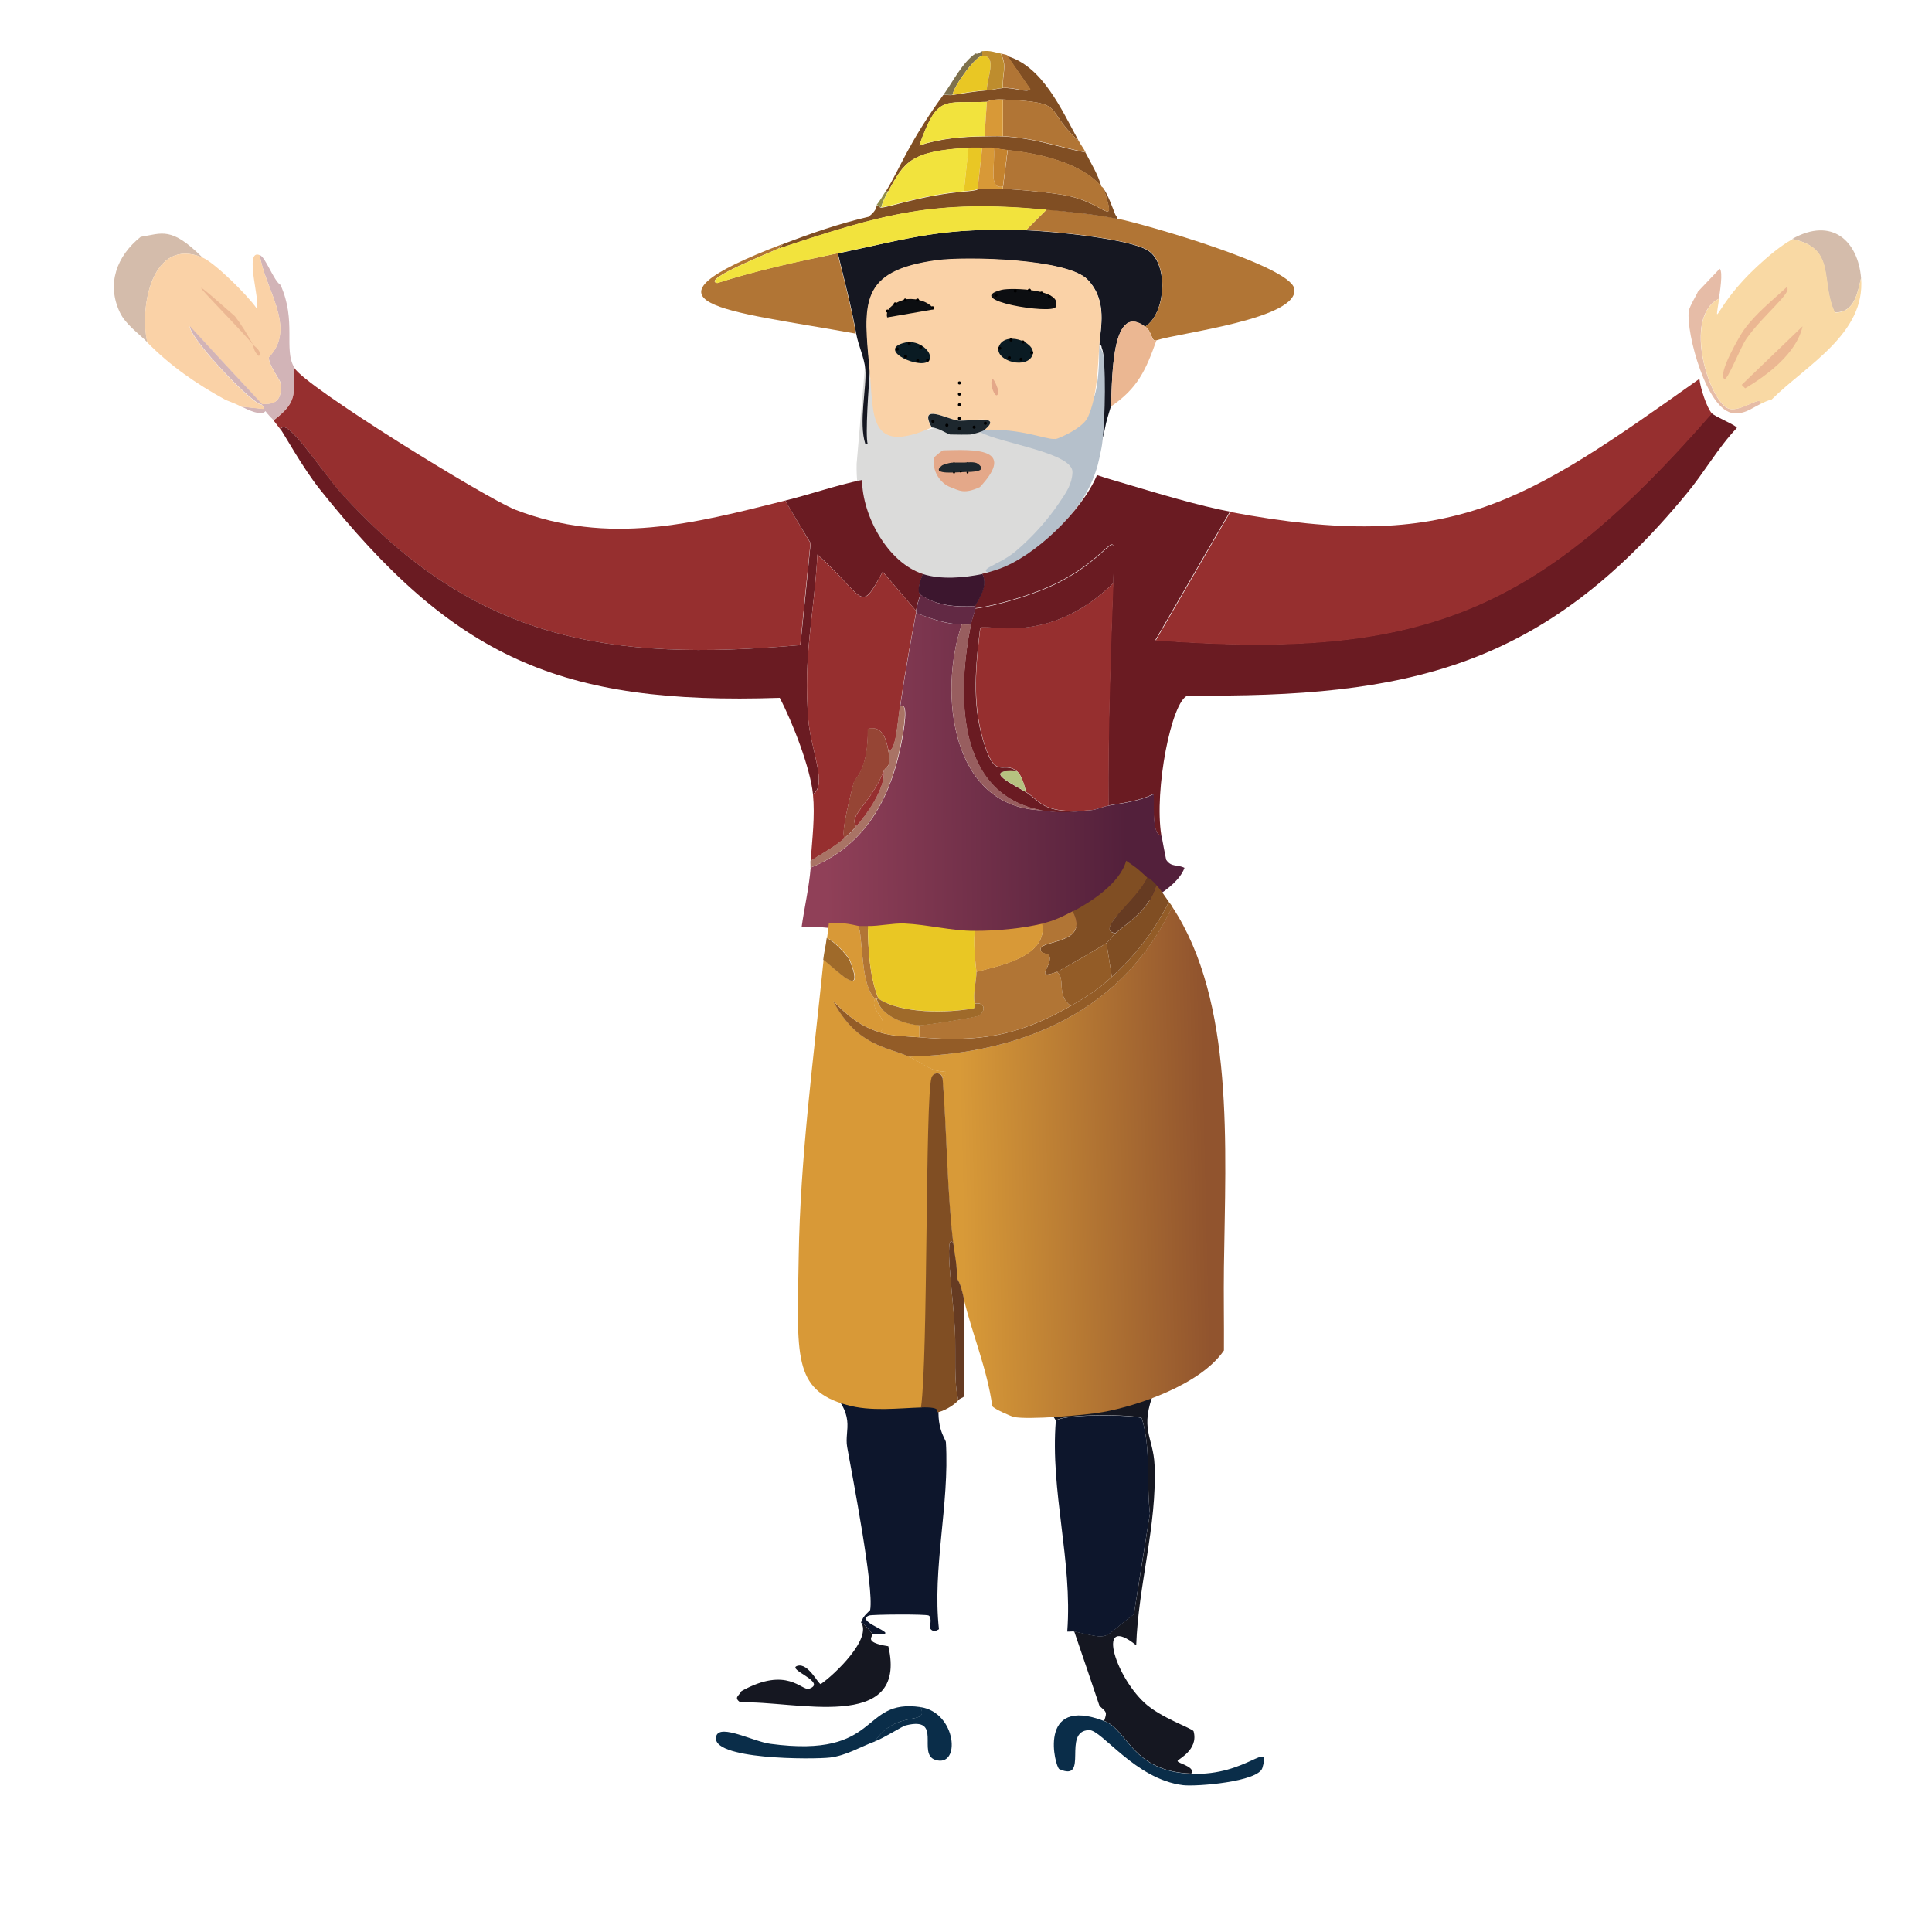 <?xml version="1.0" encoding="utf-8"?>
<!-- Generator: Adobe Illustrator 28.0.0, SVG Export Plug-In . SVG Version: 6.00 Build 0)  -->
<svg version="1.1" id="Layer_1" xmlns="http://www.w3.org/2000/svg" xmlns:xlink="http://www.w3.org/1999/xlink" x="0px" y="0px"
	 viewBox="0 0 1000 1000" style="enable-background:new 0 0 1000 1000;" xml:space="preserve">
<style type="text/css">
	.st0{fill:#DBDBDA;}
	.st1{fill:#151721;}
	.st2{fill:#B17535;}
	.st3{fill:#804E23;}
	.st4{fill:#7E714D;}
	.st5{fill:#908D4B;}
	.st6{fill:#F2E33D;}
	.st7{fill:#E9C724;}
	.st8{fill:#D89937;}
	.st9{fill:#BE8D2E;}
	.st10{fill:#C5832E;}
	.st11{fill:#B5C0CB;}
	.st12{fill:#E4A889;}
	.st13{fill:#EBB792;}
	.st14{fill:#FAD2A7;}
	.st15{fill:#0A2D49;}
	.st16{fill:#0D162C;}
	.st17{fill:#D4BCAB;}
	.st18{fill:#E6BCA7;}
	.st19{fill:#F9D9A4;}
	.st20{fill:#D2B4B7;}
	.st21{fill:#962F2F;}
	.st22{fill:#6A1B22;}
	.st23{fill:#964535;}
	.st24{fill:#3C162E;}
	.st25{fill:url(#SVGID_1_);}
	.st26{fill:#A97365;}
	.st27{fill:#622944;}
	.st28{fill:#985E5F;}
	.st29{fill:#B6C280;}
	.st30{fill:#9F6A2A;}
	.st31{fill:url(#SVGID_00000096042343812808206340000011196686240019820946_);}
	.st32{fill:#935C27;}
	.st33{fill:#663B22;}
	.st34{fill:#1D272E;}
	.st35{fill:#0A1B23;}
	.st36{fill:#0C0E11;}
	.st37{display:none;}
	.st38{display:inline;}
	.st39{display:inline;fill:none;stroke:#000000;stroke-miterlimit:10;}
</style>
<g id="illustration">
	<path class="st0" d="M443.4,240c0,0-2.8,59.5,43.6,64.3s72.5-41.6,78.4-55.8c6-14.2-19-13.1-19-13.1l-44.6-19c0,0-44,15.3-45.6,3
		c-1.6-12.2-8.3-31.8-8.3-31.8L443.4,240z"/>
	<path class="st1" d="M531,119.2c13.1,0.5,54.1,4.3,63.5,10.7c10.2,6.9,9.1,32.2-1.8,39.2c-18.9-14.2-16.7,34-17.8,41.6
		c-0.1,0.4-1.7,5.4-2.4,8.3c-1,4.4-1.5,9.5-4.7,13.1c1.6-10.2,5.8-44.4,2.4-52.2c-0.1-0.3,0.2-1.3-1.2-1.2c0.6-9,4.4-22.9-5.9-33.8
		c-10.3-10.9-62.5-12.1-77.8-10.1c-40.8,5.4-38.2,22.3-35,57c-0.7,7.9-2.5,33.5-1.2,38c-0.6,0-0.6,0-1.2,0
		c-3.6-11.1,0.8-29.5,0-38.6c-0.5-6.1-3.7-12.5-4.7-18.4c-2.5-14-6.1-27.7-9.5-41.6C472.7,122.9,487.7,117.7,531,119.2z"/>
	<path class="st2" d="M578.5,113.2c13.4,2.7,89.2,24.3,91.4,36.2c2.9,15.6-59.7,22.9-71.2,26.7c-2.9,1.1-2.1-4.2-5.9-7.1
		c10.9-7,12-32.3,1.8-39.2c-9.4-6.4-50.4-10.2-63.5-10.7c5.3-5.3,5.3-5.3,10.7-10.7C553.4,109.6,567,110.9,578.5,113.2z"/>
	<path class="st2" d="M405.1,126.3c-0.1,0.6-2,2.1-2.4,2.4c-1.7,1.1-40.3,16.1-31.5,17.8c20.5-6.6,41.3-11.1,62.3-15.4
		c3.4,13.8,7,27.5,9.5,41.6C374.7,160.3,322.9,157.7,405.1,126.3z"/>
	<path class="st3" d="M558.3,72.9c-18.9-17-4.8-19.8-39.2-21.4c-6.7-0.3-7.9,1.2-8.3,1.2c-22.8,0.9-25.4-3.9-35,22.6
		c11-3.6,22.3-4.6,33.8-4.7c3.1,0,6.4-0.2,9.5,0c16.1,0.8,28.6,5.6,42.7,8.3c3,5.8,6.6,11.5,8.3,17.8c-10.4-12.6-32.8-17.3-48.7-19
		c-5-0.5-6.8-1.2-7.1-1.2c-2-0.1-4,0-5.9,0c-2.4,0-4.8-0.1-7.1,0c-29.9,1.8-33.1,7-41.6,22.6c-0.6,0-0.6,0-1.2,0
		c7.7-12.5,11.4-24.6,29.7-49.9c1.5-0.2,3.3,0.2,4.7,0c6.2-1,11.5-1.9,17.8-2.4c3.3-0.2,5.5-1,8.3-1.2c6.3-0.4,12.5,2.7,14.2,0.6
		c-5.9-8.6-5.9-8.6-11.9-17.2C539.6,34.4,549.3,56.4,558.3,72.9z"/>
	<path class="st3" d="M519.1,97.8c7.7,0.2,26.4,2,33.8,3.6c19.6,4.1,25,17.7,18.4-3.6c2.1,2.9,4.4,9.3,5.9,13.1
		c0.4,0.9,1.1,1.4,1.2,2.4c-11.5-2.3-25-3.7-36.8-4.7c-58.2-5.4-84.1,2-138.9,20.2c0.4-0.2,2.3-1.8,2.4-2.4
		c14.6-5.6,29.3-10.7,44.5-14.2c4.8-3.8,3.9-5.7,4.2-5.9c1.1-0.1,1.3,1.3,2.4,1.2c4.9-0.4,21.6-6.5,42.7-8.3
		c8.4-0.7,6.8-1.2,7.1-1.2C510.4,97.6,514.8,97.7,519.1,97.8z"/>
	<path class="st4" d="M508.4,28.9c-3.5,0.1-14.7,15.5-15.4,20.2c-1.5,0.2-3.2-0.2-4.7,0c4.7-6.5,9.9-16.9,16.6-21.4
		c1.8,0.6,2.3-1,3.6-1.2C508.4,27.7,508.4,27.7,508.4,28.9z"/>
	<path class="st5" d="M459.7,99c-1.4,2.5-2.9,5.5-3.6,8.3c-1.1,0.1-1.3-1.3-2.4-1.2c1.7-2.1,3.3-4.8,4.7-7.1
		C459.2,99,459.2,99,459.7,99z"/>
	<path class="st6" d="M541.7,108.5c-5.3,5.3-5.3,5.3-10.7,10.7c-43.3-1.5-58.3,3.7-97.4,11.9c-21,4.4-41.9,8.9-62.3,15.4
		c-8.8-1.7,29.8-16.7,31.5-17.8C457.5,110.5,483.5,103.1,541.7,108.5z"/>
	<path class="st2" d="M570.2,96.6c0.1,0.1,0.3,0,1.2,1.2c6.6,21.3,1.2,7.7-18.4,3.6c-7.4-1.6-26.2-3.4-33.8-3.6c0-0.6,0-0.6,0-1.2
		c1.2-9.5,1.2-9.5,2.4-19C537.3,79.3,559.7,84,570.2,96.6z"/>
	<path class="st6" d="M498.9,99c-21.2,1.8-37.8,7.9-42.7,8.3c0.6-2.8,2.2-5.8,3.6-8.3c8.5-15.6,11.7-20.8,41.6-22.6
		C500.1,87.7,500.1,87.7,498.9,99z"/>
	<path class="st2" d="M558.3,72.9c1.1,2,2.5,3.8,3.6,5.9c-14.1-2.8-26.7-7.5-42.7-8.3c0-9.5,0-9.5,0-19
		C553.5,53.1,539.3,55.8,558.3,72.9z"/>
	<path class="st6" d="M510.8,52.7c-0.6,8.9-0.6,8.9-1.2,17.8c-11.5,0.1-22.8,1.1-33.8,4.7C485.4,48.7,488,53.6,510.8,52.7z"/>
	<path class="st7" d="M508.4,28.9c8.2-0.3,2.1,12.4,2.4,17.8c-6.3,0.4-11.6,1.3-17.8,2.4C493.7,44.5,504.9,29.1,508.4,28.9z"/>
	<path class="st8" d="M519.1,51.5c0,9.5,0,9.5,0,19c-3.1-0.2-6.4,0-9.5,0c0.6-8.9,0.6-8.9,1.2-17.8
		C511.2,52.7,512.4,51.2,519.1,51.5z"/>
	<path class="st7" d="M508.4,76.4c-1.2,10.7-1.2,10.7-2.4,21.4c-0.4,0,1.2,0.5-7.1,1.2c1.2-11.3,1.2-11.3,2.4-22.6
		C503.7,76.3,506.1,76.4,508.4,76.4z"/>
	<path class="st2" d="M521.5,28.9c5.9,8.6,5.9,8.6,11.9,17.2c-1.7,2.1-7.9-1-14.2-0.6c-0.6-7.2,2.4-11.2-1.2-17.8
		C522.6,28.6,521.3,28.9,521.5,28.9z"/>
	<path class="st8" d="M514.4,76.4c0.8,10.2-2.9,21.6,4.7,20.2c0,0.6,0,0.6,0,1.2c-4.3-0.1-8.8-0.2-13.1,0
		c1.2-10.7,1.2-10.7,2.4-21.4C510.4,76.4,512.4,76.3,514.4,76.4z"/>
	<path class="st9" d="M517.9,27.7c3.6,6.7,0.6,10.6,1.2,17.8c-2.8,0.2-5,1-8.3,1.2c-0.3-5.4,5.8-18.1-2.4-17.8c0-1.2,0-1.2,0-2.4
		C512.8,26,514.9,27.2,517.9,27.7z"/>
	<path class="st10" d="M521.5,77.6c-1.2,9.5-1.2,9.5-2.4,19c-7.6,1.4-3.9-10-4.7-20.2C514.7,76.4,516.5,77.1,521.5,77.6z"/>
	<path class="st11" d="M570.1,232c-1.5,7.3-2,10.1-4.7,16.6c-7.6,18.4-32.1,42.1-51.1,48.7c-10.6-2.5,2-4.1,11.3-11.9
		c8.4-7.1,16.5-16,22.6-25.1c3.8-5.6,6.6-9.6,6.9-15.7c0.7-10.3-37.1-15-47.9-21c2.1-2.1,1.9-4.6,2.1-5.6
		c52.7,17.9,57.5-12.3,58.5-18.9c1.4-8.8,1-17.1,1.1-20.5c0.5,1.1,1.9,3.5,2.2,5.5C572.7,196.5,571.6,224.6,570.1,232z"/>
	<path class="st12" d="M507.2,252.1c-8.3,3.8-10.6,1.8-15.4,0c-4.8-1.8-9.7-8.2-8.3-15.4c0.3-0.1,3-2.9,4.7-3.6
		C504,232.7,526.4,231.5,507.2,252.1z"/>
	<path class="st13" d="M592.7,169c3.9,2.9,3,8.2,5.9,7.1c-5.5,15.4-9.6,24.8-23.7,34.4C576,203,573.8,154.9,592.7,169z"/>
	<path class="st14" d="M569,178.5c-0.7,11.3-1.1,26.9-5.9,37.4c-2.7,5.9-15.3,11.1-16.5,11.3c-0.4,0.1-0.8-0.1-1.2,0
		c-4.6,0.1-16.6-5.3-35.8-4.8c9.8-8.3-7.8-4.2-13.7-4.7c-5.3-0.5-20.9-9.6-13.7,3.6c-32.9,14.6-29.9-6.6-32.1-29.7
		c-3.2-34.7-5.8-51.5,35-57c15.3-2,67.5-0.8,77.8,10.1C573.3,155.6,569.5,169.6,569,178.5z"/>
	<path class="st12" d="M513.8,196.3c0.7-0.4,3.1,5.6,3,6.5C515.8,208.9,511.5,197.7,513.8,196.3z"/>
	<path class="st1" d="M451.5,845.6c0.8,1.3-5.3,4.4,8.3,6.5c10.5,45.4-49.4,27.8-76.6,29.1c-3.5-2.6-0.9-3.2,0.6-5.9
		c23.7-13.2,31.2,0.1,35-1.2c9.7-3.4-12.4-10.2-5.9-11.9c5.5-1.4,10.5,9.3,11.9,9.5c7.2-4.9,26.8-23.7,20.8-32.1
		C446.7,839.7,451.2,845.2,451.5,845.6z"/>
	<path class="st1" d="M597.6,719.8c-8.1,20.1-0.6,23.9,0,38.6c1.3,31.3-8.4,61.9-9.5,93.2c-20.6-16.7-11.6,14.9,4.2,29.7
		c8.3,7.8,25.1,13.4,25.5,14.8c2.7,9.8-8.3,14.5-8.3,15.4c0,1.2,9.5,3,7.1,6.5c-30.9-1.2-32.6-22.5-45.1-27.3
		c1.6-4.6,1.3-4.4-2.4-7.7c-6.5-19.3-6.5-19.3-13.1-38.6c20.1,4.5,13.4,4,30.9-8.9c4.2-26.1,4.2-26.1,8.3-52.2
		c-2-16.7,0.7-33-4.2-49.3c-2.9-1.8-38.8-2.5-44.5,1.2c-4.2-6.5-4.2-6.5-8.3-13.1C547.3,723.6,585.6,721.4,597.6,719.8z"/>
	<path class="st15" d="M571.5,890.8c12.5,4.8,14.2,26.1,45.1,27.3c29,1.2,41.4-18.3,36.8-3c-2.2,7.2-34.2,9.7-41,8.9
		c-24.8-3-42.1-28.7-48.7-28.5c-14.3,0.4,0.3,27.2-15.4,20.2C546.1,914.7,536.6,877.4,571.5,890.8z"/>
	<path class="st15" d="M476.5,883.6c4.5,10.2-12.1,0.6-23.7,17.8c-7.6,2.8-14.8,7.3-23.2,8.3c-8.1,1-63.2,1.3-58.8-11.3
		c2.2-6.1,19.1,3,27.9,4.2C456.6,910.4,444.8,879,476.5,883.6z"/>
	<path class="st15" d="M452.7,901.4c11.6-17.2,28.2-7.6,23.7-17.8c18.8,2.7,21.1,31.6,7.7,27.3c-9.6-3.1,4.2-22.8-15.4-17.8
		C466.8,893.6,457.6,899.6,452.7,901.4z"/>
	<path class="st16" d="M476.5,717.4c14.7-0.3,10.1,2.4,10.7,2.4c-4.3,18,2.3,24.9,2.4,26.7c1.9,32.3-7.1,65.1-3.6,96.8
		c-0.2-0.1-2.7,2.4-4.7-0.6c-0.2-0.3,1.3-5.4-0.6-6.5c-1.3-0.8-29.4-0.6-30.9,0c-8.7,3.4,21.2,10.9,1.8,9.5
		c-0.3-0.5-4.8-5.9-5.9-5.9c0.9-3.6,4.7-6.1,4.7-6.5c2-11.5-9-68.1-11.9-84.3c-1.7-9.4,5.7-16.3-11.9-32.7
		C442.5,719.5,460.5,717.8,476.5,717.4z"/>
	<path class="st16" d="M556,844.5c-1.1-0.2-2.4,0.1-3.6,0c2.8-36.7-8.9-72.7-5.9-109.2c5.7-3.7,41.6-3,44.5-1.2
		c4.9,16.2,2.2,32.6,4.2,49.3c-4.2,26.1-4.2,26.1-8.3,52.2C569.4,848.5,576.1,848.9,556,844.5z"/>
	<path class="st17" d="M963.3,143.9c-1.9,7.5-3.2,18-13.7,17.8c-7.7-16.5,1-33.3-22-38C948.4,112,961.7,124.9,963.3,143.9z"/>
	<path class="st18" d="M889.7,154.6c-19.2,9.5-4.7,54.2,5.3,57c6.2,1.7,17.4-7.7,16-2.4c-4.4,2.2-8.3,5.3-13.7,4.7
		c-14-1.4-24.6-41.6-23.2-52.8c0.3-2.5,4.4-9,4.7-10.1c5.6-5.9,5.6-5.9,11.3-11.9C892,140.6,890.1,151.8,889.7,154.6z"/>
	<path class="st19" d="M963.3,143.9c2.4,28.9-28.4,45.1-46.3,62.9c-1.9,0.4-4.2,1.5-5.9,2.4c1.4-5.3-9.8,4.1-16,2.4
		c-10.1-2.8-24.5-47.5-5.3-57c-2.5,17.5-2.4,3.8,19.6-16.6c5.3-4.9,12-10.7,18.4-14.2c23,4.6,14.3,21.5,22,38
		C960,161.9,961.4,151.5,963.3,143.9z"/>
	<path class="st13" d="M924.7,148.7c3.8,2.1-12.5,14.7-20.8,26.7c-3.2,4.7-9.5,21.1-11.3,20.8c-3.9-2.2,8-22.7,10.1-25.5
		C908.8,162.2,917.2,155.7,924.7,148.7z"/>
	<path class="st13" d="M933,168.9c-3,13.8-18,25.2-29.7,32.1c-0.9-0.9-0.9-0.9-1.8-1.8C917.3,184,917.3,184,933,168.9z"/>
	<path class="st17" d="M104.8,133.3C78.8,122.4,72,159,76.3,177.2c-4.6-4.7-11.3-9.3-14.2-15.4c-7.1-14.8-1.7-29.3,10.7-39.2
		C83.9,120.8,88.6,117.1,104.8,133.3z"/>
	<path class="st20" d="M145.2,147.5c8.4,18.6,1.5,33.4,7.1,42.7c-0.1,14.1,1.6,17.9-10.7,27.3c-1.5-1.6-2.9-2.9-4.2-4.7
		c-2.2,2.8-9.3-0.8-12.5-2.4c5.6,0.6,5.6,0.6,11.3,1.2c1.3-0.7-1.3-2.1-0.6-2.4c1.7-0.6,11.4,1.9,9.5-11.3
		c-0.2-1.4-6.5-9.6-5.9-13.1c14.7-15.1-2.5-35.9-4.7-52.8C137.6,133.4,141.6,145.2,145.2,147.5z"/>
	<path class="st14" d="M104.8,133.3c6.4,2.7,23.1,19.3,27.9,26.1c2.7-1.4-6.9-31.2,1.8-27.3c2.3,16.9,19.5,37.8,4.7,52.8
		c-0.6,3.4,5.7,11.7,5.9,13.1c1.9,13.2-7.8,10.7-9.5,11.3c-18.7-20.2-18.7-20.2-37.4-40.4c-0.3,6.3,34.7,43,37.4,40.4
		c-0.7,0.2,1.9,1.7,0.6,2.4c-5.6-0.6-5.6-0.6-11.3-1.2c-4-2.1-7.9-3.3-8.3-3.6c-15.1-8.3-28.3-17.4-40.4-29.7
		C72,159,78.8,122.4,104.8,133.3z"/>
	<path class="st20" d="M135.7,209.2c-2.7,2.6-37.7-34-37.4-40.4C117,189.1,117,189.1,135.7,209.2z"/>
	<path class="st13" d="M131,178.4c-13.8-16.1-47.2-48.1-9.5-14.8C125.2,168.3,128,173.1,131,178.4z"/>
	<path class="st13" d="M131,178.4c1,1.2,4.7,3.3,3,5.9C131.2,182.1,131.1,178.7,131,178.4z"/>
	<path class="st21" d="M406.4,259.1c6.5,11,6.5,11,13.1,22c-2.7,26.4-2.7,26.4-5.3,52.8c-99.6,8.7-167.8-2.3-236.9-77.8
		c-11-12-29.2-41.4-32.1-33.8c-1.1-1.4-3.4-4.5-3.6-4.7c12.3-9.4,10.6-13.2,10.7-27.3c4.9,9.4,99.9,68,114.6,73.6
		C315.3,282.4,358.6,271.1,406.4,259.1z"/>
	<path class="st22" d="M873,255.5C798.9,345.5,729,361.2,614.8,360c-8.4,2.6-17.5,49-13.7,72.4c-5.8-0.1-3.2-20.8-4.2-21.4
		c-7.8,3.8-15.9,4.6-23.2,5.9c-0.3-38.4,1-76.8,2.4-115.2c1.3-36.2,3.3-15.1-31.5,1.2c-9.8,4.6-29.3,10.7-39.8,11.9
		c0.1-0.4-0.1-0.8,0-1.2c0.7-2.6,7-10,3.6-16.6c2.7-0.6,5.7-1.5,8.3-2.4c19-6.5,43.4-30.3,51.1-48.7c5.1,1.7,10.3,3.2,15.4,4.7
		c15.8,4.7,37.7,11.3,53.4,14.2c-19.3,33.2-19.3,33.2-38.6,66.5c139,10.4,198.2-14.7,287.9-117.5c1.7,1.9,12.9,6.3,13.1,7.7
		C889.1,231.9,882.1,244.6,873,255.5z"/>
	<path class="st21" d="M886.1,214c-89.7,102.8-149,128-287.9,117.5c19.3-33.2,19.3-33.2,38.6-66.5c114.7,21.6,152-4.5,242.8-68.9
		C880.1,200.8,883.4,211.1,886.1,214z"/>
	<path class="st22" d="M406.4,259.1c13.3-3.3,26.3-7.9,39.8-10.7c0.1,18.4,13.2,42.8,31.5,48.7c-4,10.4-1.1,10.2-1.2,10.7
		c-0.1,0.5-1,1.2-2.4,8.3c-8.6-10.1-8.6-10.1-17.2-20.2c-12.2,22.4-8.7,13.6-33.8-8.9c-1.8,32.5-7.4,51.5-4.7,85.5
		c1.2,15.1,9.9,33.7,2.4,38.6c-1.4-13.7-10.5-37.1-17.2-49.9c-114,3.8-168.7-20.9-238.1-108c-8.7-10.9-18.8-29.1-20.2-30.9
		c2.8-7.5,21.1,21.8,32.1,33.8c69,75.5,137.3,86.5,236.9,77.8c2.7-26.4,2.7-26.4,5.3-52.8C412.9,270.1,412.9,270.1,406.4,259.1z"/>
	<path class="st21" d="M474.1,316.1c-0.1,0.4,0.1,0.8,0,1.2c-3.1,16.2-5.9,32.1-8.3,48.7c-1.3,9.1-2.1,23-5.9,22.6
		c-1.2-6-3.1-13.3-10.7-11.3c0.4,20.9-6.7,25.9-7.1,27.3c-1.8,6.3-7.4,28.5-4.7,29.1c-5.5,4.8-11.7,8-17.8,11.9
		c0.8-11.3,2.3-23.1,1.2-34.4c7.6-4.8-1.2-23.5-2.4-38.6c-2.7-34,2.9-53,4.7-85.5c25.2,22.5,21.6,31.3,33.8,8.9
		C465.5,306,465.5,306,474.1,316.1z"/>
	<path class="st21" d="M573.8,417c-3.3,0.6-5.7,2-9.5,2.4c-25,1.9-25.1-4.3-33.2-9.5c-0.8-3.2-2.2-8.6-4.7-10.7
		c-7.5-6.2-11.1,6.2-17.8-17.2c-5.3-18.6-3.5-38.1-1.2-57c2.2-3.1,34.5,10.4,68.9-23.2C574.9,340.2,573.6,378.6,573.8,417z"/>
	<path class="st22" d="M576.2,301.9c-34.3,33.5-66.7,20.1-68.9,23.2c-2.3,18.9-4.2,38.4,1.2,57c6.7,23.4,10.3,11,17.8,17.2
		c-19.6-1.3,0,7.7,4.7,10.7c8.2,5.2,8.2,11.4,33.2,9.5c-9.2,0.9-15.7,1.7-24.9,0c-45.1-8.3-43.8-61.4-36.8-96.2
		c0.5-2.5,1.7-5.7,2.4-8.3c10.5-1.2,30-7.3,39.8-11.9C579.5,286.8,577.5,265.7,576.2,301.9z"/>
	<path class="st23" d="M459.8,388.5c1.8,9.4-1.1,7.5-2.4,10.7c-6.9,17.1-18.5,22.8-14.2,28.5c-2.1,2.3-3.6,3.9-5.9,5.9
		c-2.6-0.5,3-22.8,4.7-29.1c0.4-1.4,7.5-6.4,7.1-27.3C456.7,375.3,458.7,382.5,459.8,388.5z"/>
	<path class="st24" d="M508.5,297.1c3.5,6.7-2.8,14-3.6,16.6c-10,0.5-19.9,0-28.5-5.9c0.1-0.5-2.9-0.3,1.2-10.7
		C487,300.1,499,299.1,508.5,297.1z"/>
	<linearGradient id="SVGID_1_" gradientUnits="userSpaceOnUse" x1="582.603" y1="399.365" x2="427.076" y2="401.175">
		<stop  offset="0" style="stop-color:#53203B"/>
		<stop  offset="1" style="stop-color:#904058"/>
	</linearGradient>
	<path class="st25" d="M497.8,323.2c-12.1,35.4-5.7,94.9,41.6,96.2c9.3,1.7,15.7,0.9,24.9,0c3.8-0.4,6.2-1.8,9.5-2.4
		c7.2-1.3,15.4-2.1,23.2-5.9c1,0.6-1.6,21.3,4.2,21.4c0.7,4.2,1.6,8.3,2.4,12.5c2.8,4.1,5.5,2.2,9.5,4.2
		c-4.1,11.2-23.9,20.5-35.6,24.9c-7.5,2.9-12.1,4.5-20.2,5.9c-14.6,2.5-30.4,3.5-45.1,3.6c-15.1,0.1-31.6-3.1-46.9-3.6
		c-8.1-0.2-16.6,1.3-24.3,1.2c-2,0-4,0-5.9,0c-1,0-10.7-2.2-20.2-1.2c1.4-10.1,3.9-20.7,4.7-30.9c27-11,40.2-33.5,46.3-61.1
		c2.1-9.8,4.8-25.8,0-22c2.4-16.6,5.2-32.5,8.3-48.7C481.9,320.2,489.4,323.1,497.8,323.2z"/>
	<path class="st26" d="M419.5,449.1c0.1-1.2-0.1-2.4,0-3.6c6.1-3.8,12.3-7.1,17.8-11.9c2.4-2,3.9-3.6,5.9-5.9
		c5.5-6.2,15.2-20,14.2-28.5c1.3-3.2,4.2-1.3,2.4-10.7c3.8,0.5,4.6-13.5,5.9-22.6c4.8-3.8,2.1,12.2,0,22
		C459.7,415.6,446.5,438.1,419.5,449.1z"/>
	<path class="st27" d="M505,313.7c-0.1,0.4,0.1,0.8,0,1.2c-0.7,2.6-1.9,5.8-2.4,8.3c-1.6,0-3.2,0-4.7,0c-8.5-0.2-16-3.1-23.7-5.9
		c0.1-0.4-0.1-0.8,0-1.2c1.4-7.1,2.3-7.8,2.4-8.3C485,313.8,495,314.3,505,313.7z"/>
	<path class="st28" d="M502.6,323.2c-7,34.8-8.3,87.9,36.8,96.2c-47.2-1.3-53.7-60.8-41.6-96.2C499.4,323.3,501,323.2,502.6,323.2z"
		/>
	<path class="st21" d="M443.2,427.7c-4.2-5.7,7.3-11.4,14.2-28.5C458.4,407.7,448.8,421.5,443.2,427.7z"/>
	<path class="st29" d="M526.3,399.2c2.6,2.1,4,7.5,4.7,10.7C526.3,406.9,506.8,398,526.3,399.2z"/>
	<path class="st8" d="M444.6,479.3c2.1,10.7,1.3,31,8.3,37.6c-2.6,7.2,8,9.8,2.8,17.5c-10-3.1-16.4-8-24.4-16.3
		c12.3,23.3,27.8,23.7,39.2,28.8c6.2,2.7,12.2,8.5,18.9,7.5c0.9,1.4-1.4,3.5-1.4,3.8c-0.4-3.2-4.5-3.6-5.5-0.6
		c-3.4,9.6-1.8,145.5-5.5,170.9c-12.4,0.4-26.4,2.2-38.7-1.3c-28-7.7-25.7-25.6-24.9-76.4c0.8-51.9,7.7-102.8,12.9-154
		c6.2,4.4,22.1,21.7,13.8,0.6c-1.3-3.2-8.8-10.7-12-11.9c0.3-2.6,0.7-5,0.9-7.5C436.3,476.9,443.8,479.3,444.6,479.3z"/>
	<path class="st30" d="M426.1,496.8c0.4-3.9,1.4-7.5,1.8-11.3c3.2,1.2,10.7,8.7,12,11.9C448.2,518.5,432.3,501.2,426.1,496.8z"/>
	
		<linearGradient id="SVGID_00000008132112521603164880000002433107188679273361_" gradientUnits="userSpaceOnUse" x1="624.478" y1="600.328" x2="497.49" y2="603.349">
		<stop  offset="0" style="stop-color:#91542E"/>
		<stop  offset="1" style="stop-color:#D89A38"/>
	</linearGradient>
	<path style="fill:url(#SVGID_00000008132112521603164880000002433107188679273361_);" d="M633.5,655.8c-0.2,14.4,0.1,28.8,0,43.2
		c-12.1,17.8-45.1,28.8-62.7,31.9c-9.3,1.7-39,4.1-46.1,2.5c-1.6-0.4-10.2-4.1-11.1-5.6c-2.7-19.5-10.4-37.2-14.8-55.7
		c-0.9-3.8-1.6-7.5-3.7-10.6c0.3-6.2-1.1-12.1-1.8-18.2c-3.2-26.8-3.3-57.8-5.5-85.1c0-0.2,2.2-2.3,1.4-3.8
		c-6.7,1-12.7-4.8-18.9-7.5c49.5-1.1,107.9-17.5,136.4-77.6C639.1,518.3,634.3,593.6,633.5,655.8z"/>
	<path class="st32" d="M606.8,469.3c-28.6,60.1-87,76.5-136.4,77.6c-11.4-5.1-26.9-5.5-39.2-28.8c8.1,8.3,14.4,13.2,24.4,16.3
		c6.8,2.1,13.4,1.9,20.3,2.5c29.9,2.6,50.8-0.3,78.4-16.3c8.6-5,13.3-7.8,21.2-15c11.4-10.4,21.8-23.1,29.5-38.8
		C605.6,467.7,606.2,468.3,606.8,469.3z"/>
	<path class="st3" d="M593.9,454.3c-5.8,12.4-27.4,27.1-16.6,28.8c-1.4,1.2-3.3,4-4.6,5c-2.8,2-24.1,14.4-25.8,15
		c-11.8,4.3-2.2-3.1-3.7-8.1c-0.5-1.7-4.9-1-4.6-3.8c0.4-4.7,25.8-2.5,16.6-19.4c9.1-4.7,24.5-14.5,27.7-26.3
		C589.6,450.1,588.2,449.2,593.9,454.3z"/>
	<path class="st3" d="M605,466.8c-7.7,15.7-18.1,28.4-29.5,38.8c-1.4-8.8-1.4-8.8-2.8-17.5c1.3-1,3.2-3.8,4.6-5
		c7.8-6.5,17.6-12.4,21.2-25C601.1,460.8,602.7,463.7,605,466.8z"/>
	<path class="st33" d="M598.5,458c-3.6,12.6-13.4,18.6-21.2,25c-10.9-1.7,10.8-16.4,16.6-28.8C594.1,454.5,594.6,453.8,598.5,458z"
		/>
	<path class="st3" d="M487.9,558.2c2.2,27.4,2.3,58.3,5.5,85.1c-5-6.2,0,28,0.9,45.7c0.5,10.6-0.7,27.6,1.8,35.7
		c-2.2,2.7-8.2,6.1-11.1,6.3c-0.5,0,3.1-2.9-8.3-2.5c3.7-25.3,2.1-161.2,5.5-170.9C483.4,554.6,487.5,555,487.9,558.2z"/>
	<path class="st8" d="M475.9,530.6c0,3.1,0,3.1,0,6.3c-6.9-0.6-13.5-0.4-20.3-2.5c5.2-7.8-5.4-10.3-2.8-17.5c0.2,0.2,0.7-0.2,0.9,0
		C456,526.4,469.2,530.2,475.9,530.6z"/>
	<path class="st2" d="M449.2,479.3c0.2,12.8,0.9,26.1,5.5,37.6c-0.3-0.2-0.7,0.2-0.9,0c-0.2-0.2-0.7,0.2-0.9,0
		c-7-6.5-6.2-26.8-8.3-37.6C446.1,479.3,447.6,479.3,449.2,479.3z"/>
	<path class="st7" d="M504.5,481.8c-0.8,9.9,0.9,20.2,0.9,21.3c0,5-1.9,11-0.9,16.3c-0.1,0,0.3,2.4-0.5,2.5
		c-13.3,2.4-37.4,2.9-49.3-5c-4.6-11.5-5.3-24.8-5.5-37.6c6,0.1,12.6-1.5,18.9-1.3C479.9,478.5,492.8,481.9,504.5,481.8z"/>
	<path class="st2" d="M546.9,503.1c5,2.8-0.5,12.1,7.4,17.5c-27.6,16-48.5,18.8-78.4,16.3c0-3.1,0-3.1,0-6.3
		c2.9,0.2,29.5-4.1,30.9-5c3.2-2.1,3.5-6.9-2.3-6.3c-1-5.3,0.9-11.3,0.9-16.3c11.3-3.1,36.9-7.5,34.1-25c6.3-1.5,9.8-3.3,15.7-6.3
		c9.2,16.9-16.2,14.7-16.6,19.4c-0.3,2.8,4.1,2,4.6,3.8C544.7,500,535.1,507.4,546.9,503.1z"/>
	<path class="st8" d="M539.5,478.1c2.8,17.5-22.9,21.9-34.1,25c0-1.1-1.7-11.4-0.9-21.3C515.9,481.8,528.2,480.7,539.5,478.1z"/>
	<path class="st33" d="M493.4,643.3c0.7,6,2.2,11.9,1.8,18.2c2.1,3.1,2.8,6.8,3.7,10.6c0,25.3,0,25.3,0,50.7c-0.2,0.6-2,0.9-2.8,1.9
		c-2.5-8-1.3-25.1-1.8-35.7C493.4,671.3,488.4,637.1,493.4,643.3z"/>
	<path class="st32" d="M572.7,488.1c1.4,8.8,1.4,8.8,2.8,17.5c-7.9,7.2-12.6,10-21.2,15c-7.9-5.4-2.4-14.7-7.4-17.5
		C548.6,502.5,569.9,490.1,572.7,488.1z"/>
	<path class="st30" d="M504.5,519.4c5.8-0.7,5.5,4.1,2.3,6.3c-1.4,0.9-28,5.2-30.9,5c-6.7-0.4-19.9-4.2-22.1-13.8
		c0.2,0.2,0.7-0.2,0.9,0c11.9,8,36,7.5,49.3,5C504.8,521.7,504.4,519.4,504.5,519.4z"/>
	<g>
		<path id="rightMiddleLip_2_" d="M486.5,242.8c0.3,0,0.5,0.3,0.5,0.5s-0.3,0.5-0.5,0.5c-0.3,0-0.5-0.3-0.5-0.5
			S486.3,242.8,486.5,242.8z"/>
		<circle id="upperLipBottomMid_1_" cx="497.3" cy="240.1" r="0.5"/>
		<circle id="rightUpperLipBottom1_1_" cx="493.8" cy="239.8" r="0.5"/>
		<path id="leftMiddleLip_2_" d="M507.1,241.8c0.3,0,0.5,0.3,0.5,0.5s-0.3,0.5-0.5,0.5s-0.5-0.3-0.5-0.5S506.8,241.8,507.1,241.8z"
			/>
		<circle id="leftUpperLipBottom1_1_" cx="500.8" cy="239.8" r="0.5"/>
		<path class="st34" d="M487.5,241c0.8-0.6,3.5-1.3,4.8-1.5c0.4-0.1,6-0.1,7.2-0.1c0.7,0,4.9-0.6,6.6,0.6c5.7,4.2-3.4,4.3-6.5,4.3
			C496.4,244.3,481,246.1,487.5,241z"/>
		<circle id="lowerLipTopMid_2_" cx="497.3" cy="244.1" r="0.5"/>
		<circle id="rightLowerLipTop0_2_" cx="493.8" cy="244.6" r="0.5"/>
		<circle id="leftLowerLipTop0_2_" cx="500.8" cy="244.6" r="0.5"/>
	</g>
	<g>
		<path class="st35" d="M468.6,177.3c7.2-1.6,14.4,5.1,12.5,8.9C478.1,192.3,452.3,181,468.6,177.3z"/>
		
			<ellipse id="rightEye0_1_" transform="matrix(0.312 -0.95 0.95 0.312 147.951 565.599)" cx="464.5" cy="180.6" rx="0.8" ry="0.8"/>
		
			<ellipse id="rightEye1_1_" transform="matrix(0.312 -0.95 0.95 0.312 154.893 569.399)" cx="470.6" cy="177.8" rx="0.8" ry="0.8"/>
		
			<ellipse id="rightEye5_1_" transform="matrix(0.312 -0.95 0.95 0.312 147.239 572.231)" cx="468.7" cy="184.5" rx="0.8" ry="0.8"/>
		
			<ellipse id="rightEye2_1_" transform="matrix(0.312 -0.95 0.95 0.312 157.144 576.438)" cx="476.6" cy="179.7" rx="0.8" ry="0.8"/>
		
			<ellipse id="rightEye3_1_" transform="matrix(0.312 -0.95 0.95 0.312 153.359 584.437)" cx="480.2" cy="186.3" rx="0.8" ry="0.8"/>
		
			<ellipse id="rightEye4_1_" transform="matrix(0.312 -0.95 0.95 0.312 149.434 579.672)" cx="475" cy="186.7" rx="0.8" ry="0.8"/>
	</g>
	<g>
		<path class="st35" d="M517.4,178.5c4.2-7.3,20.4-0.6,16.7,6C530,191.6,513.2,185.8,517.4,178.5z"/>
		
			<ellipse id="leftEye0_1_" transform="matrix(0.163 -0.987 0.987 0.163 266.654 679.708)" cx="533.9" cy="182.7" rx="0.8" ry="0.8"/>
		
			<ellipse id="leftEye1_1_" transform="matrix(0.163 -0.987 0.987 0.163 268.289 670.639)" cx="529.4" cy="177.2" rx="0.8" ry="0.8"/>
		
			<ellipse id="leftEye5_1_" transform="matrix(0.163 -0.987 0.987 0.163 258.67 677.14)" cx="528.4" cy="186.1" rx="0.8" ry="0.8"/>
		
			<ellipse id="leftEye2_1_" transform="matrix(0.163 -0.987 0.987 0.163 264.099 663.646)" cx="523.2" cy="176.2" rx="0.8" ry="0.8"/>
		
			<ellipse id="leftEye3_1_" transform="matrix(0.163 -0.987 0.987 0.163 254.993 661.506)" cx="517.4" cy="180.5" rx="0.8" ry="0.8"/>
		
			<ellipse id="leftEye4_1_" transform="matrix(0.163 -0.987 0.987 0.163 254.382 670.453)" cx="522.3" cy="185.3" rx="0.8" ry="0.8"/>
	</g>
	<g>
		<path class="st36" d="M518.5,150c5-1.2,32-0.4,27.9,8.9C544.7,162.9,497.4,155.3,518.5,150z"/>
		<circle id="leftBrow1_1_" cx="539.1" cy="151.7" r="0.8"/>
		<circle id="leftBrow4_1_" cx="515.5" cy="152.8" r="0.8"/>
		<circle id="leftBrow3_1_" cx="525.5" cy="150.6" r="0.8"/>
		<circle id="leftBrow0_1_" cx="543.1" cy="153.6" r="0.8"/>
		<circle id="leftBrow2_1_" cx="532.8" cy="150.2" r="0.8"/>
	</g>
	<g>
		<path class="st36" d="M469.8,154.8c4.9-0.4,10.9,1.3,13.7,5.3c-12.2,2.1-12.2,2.1-24.3,4.2C457.7,158.9,466.1,155.1,469.8,154.8z"
			/>
		<circle id="rightBrow1_1_" cx="463.4" cy="157.3" r="0.8"/>
		<circle id="rightBrow4_1_" cx="482.7" cy="159.3" r="0.8"/>
		<circle id="rightBrow3_1_" cx="474.9" cy="155.3" r="0.8"/>
		<circle id="rightBrow0_1_" cx="459.4" cy="161" r="0.8"/>
		<circle id="rightBrow2_1_" cx="468.6" cy="155.3" r="0.8"/>
	</g>
	<g>
		<path class="st34" d="M509.6,222.5c-1.2,1-5.2,2-7.1,2.4c-0.5,0.1-8.9,0.1-10.7,0c-1,0-6.4-3.7-9.5-3.6
			c-7.2-13.1,8.3-4.1,13.7-3.6C501.8,218.3,519.4,214.2,509.6,222.5z"/>
		<circle id="nose1_1_" cx="496.6" cy="204" r="0.8"/>
		<circle id="nose0_1_" cx="496.6" cy="198.2" r="0.8"/>
		<circle id="nose3_1_" cx="496.6" cy="216.6" r="0.8"/>
		<circle id="rightNose0_1_" cx="482.9" cy="218.1" r="0.8"/>
		<circle id="rightNose1_1_" cx="490.1" cy="220.1" r="0.8"/>
		<circle id="nose2_1_" cx="496.6" cy="209.5" r="0.8"/>
		<circle id="nose4_1_" cx="496.6" cy="221.9" r="0.8"/>
		<circle id="leftNose0_1_" cx="510" cy="219.1" r="0.8"/>
		<circle id="leftNose1_1_" cx="504.2" cy="221.1" r="0.8"/>
	</g>
</g>
<g id="skeleton_1_" class="st37">
	<circle id="rightShoulder" class="st38" cx="431.2" cy="297.3" r="8.2"/>
	<circle id="rightElbow" class="st38" cx="280.6" cy="315.5" r="8.2"/>
	
		<ellipse id="rightWrist" transform="matrix(0.981 -0.196 0.196 0.981 -36.865 31.702)" class="st38" cx="141.6" cy="202" rx="8.2" ry="8.2"/>
	<circle id="rightHip" class="st38" cx="443.1" cy="510.1" r="8.2"/>
	<circle id="rightKnee" class="st38" cx="449.5" cy="670.3" r="8.2"/>
	<circle id="rightAnkle" class="st38" cx="470.4" cy="861.6" r="8.2"/>
	<circle id="leftShoulder" class="st38" cx="576.2" cy="293.7" r="8.2"/>
	<circle id="leftElbow" class="st38" cx="749.9" cy="307.8" r="8.2"/>
	<circle id="leftWrist" class="st38" cx="892.6" cy="204.4" r="8.2"/>
	<circle id="leftHip" class="st38" cx="578.2" cy="488.1" r="8.2"/>
	<circle id="leftKnee" class="st38" cx="559.5" cy="670.3" r="8.2"/>
	<circle id="leftAnkle" class="st38" cx="578.5" cy="878.6" r="8.2"/>
	<polygon class="st39" points="431.1,297.6 443,510.4 578.1,488.4 576.1,294 	"/>
	<polyline class="st39" points="430.1,297.6 280.3,315.7 141.5,202.1 	"/>
	<polyline class="st39" points="577.6,293.6 750.1,308 892.7,204.7 	"/>
	<polyline class="st39" points="443,510.4 449.4,670.6 470.3,861.9 	"/>
	<polyline class="st39" points="578.1,488.4 559.4,670.6 578.4,878.9 	"/>
	<ellipse id="rightEye0" class="st38" cx="460.9" cy="183.7" rx="1" ry="1.2"/>
	<ellipse id="rightBrow1" class="st38" cx="459.3" cy="160.3" rx="1" ry="1.2"/>
	<path id="rightBrow4" class="st38" d="M487.9,163.6c0.5,0,1,0.5,1,1.2s-1.5,6.9-2.1,6.9c-0.5,0,0.1-6.2,0.1-6.9
		S487.3,163.6,487.9,163.6z"/>
	<ellipse id="nose1" class="st38" cx="496.5" cy="185.1" rx="1" ry="1.2"/>
	<ellipse id="rightBrow3" class="st38" cx="475.9" cy="158.8" rx="1" ry="1.2"/>
	<ellipse id="rightEye1" class="st38" cx="467.3" cy="178.2" rx="1" ry="1.2"/>
	<path id="rightBrow0" class="st38" d="M454.4,164.6c0.5,0,1,0.5,1,1.2s-1.5,6.9-2.1,6.9c-0.5,0,0.1-6.2,0.1-6.9
		S453.9,164.6,454.4,164.6z"/>
	<ellipse id="rightBrow2" class="st38" cx="466.9" cy="158.8" rx="1" ry="1.2"/>
	<ellipse id="rightEye5" class="st38" cx="467.3" cy="187.1" rx="1" ry="1.2"/>
	<ellipse id="rightEye2" class="st38" cx="475" cy="178.2" rx="1" ry="1.2"/>
	<ellipse id="rightEye3" class="st38" cx="481.4" cy="184.4" rx="1" ry="1.2"/>
	<ellipse id="nose0" class="st38" cx="496.5" cy="176.5" rx="1" ry="1.2"/>
	<ellipse id="nose3" class="st38" cx="496.4" cy="215.6" rx="1" ry="1.2"/>
	<ellipse id="rightNose0" class="st38" cx="483.8" cy="219.5" rx="1" ry="1.2"/>
	<ellipse id="rightMouthCorner" class="st38" cx="476" cy="243.3" rx="1" ry="1.2"/>
	<ellipse id="rightNose1" class="st38" cx="489.6" cy="222.3" rx="1" ry="1.2"/>
	<ellipse id="rightUpperLipTop0" class="st38" cx="484.5" cy="238.3" rx="1" ry="1.2"/>
	<ellipse id="nose2" class="st38" cx="496.5" cy="193.3" rx="1" ry="1.2"/>
	<ellipse id="nose4" class="st38" cx="496.4" cy="223.5" rx="1" ry="1.2"/>
	<ellipse id="upperLipTopMid" class="st38" cx="497.4" cy="238" rx="1" ry="1.2"/>
	<ellipse id="rightUpperLipTop1" class="st38" cx="492.4" cy="236.7" rx="1" ry="1.2"/>
	<path id="rightMiddleLip" class="st38" d="M480.4,242.6c0.5,0,1,0.6,1,1.2c0,0.6-0.5,1.2-1,1.2s-1-0.6-1-1.2
		S479.9,242.6,480.4,242.6z"/>
	<ellipse id="lowerLipBottomMid" class="st38" cx="497.4" cy="257.6" rx="1" ry="1.2"/>
	<ellipse id="upperLipBottomMid" class="st38" cx="497.4" cy="243.3" rx="1" ry="1.2"/>
	<ellipse id="lowerLipTopMid" class="st38" cx="497.4" cy="248" rx="1" ry="1.2"/>
	<ellipse id="rightUpperLipBottom1" class="st38" cx="492.7" cy="242.6" rx="1" ry="1.2"/>
	<ellipse id="rightLowerLipTop0" class="st38" cx="492.7" cy="246.9" rx="1" ry="1.2"/>
	<ellipse id="rightLowerLipBottom1" class="st38" cx="492.4" cy="256.9" rx="1" ry="1.2"/>
	<ellipse id="rightLowerLipBottom0" class="st38" cx="483.8" cy="252.7" rx="1" ry="1.2"/>
	<ellipse id="rightEye4" class="st38" cx="475" cy="185.9" rx="1" ry="1.2"/>
	<ellipse id="jawMid" class="st38" cx="497.4" cy="295.9" rx="1" ry="1.2"/>
	<ellipse id="rightJaw7" class="st38" cx="479.1" cy="291.2" rx="1" ry="1.2"/>
	<ellipse id="rightJaw6" class="st38" cx="466.8" cy="281.2" rx="1" ry="1.2"/>
	<ellipse id="rightJaw5" class="st38" cx="452.6" cy="262.7" rx="1" ry="1.2"/>
	<ellipse id="rightJaw4" class="st38" cx="444.3" cy="233" rx="1" ry="1.2"/>
	<ellipse id="rightJaw3" class="st38" cx="443.3" cy="200.7" rx="1" ry="1.2"/>
	<ellipse id="rightJaw2" class="st38" cx="443.3" cy="186.6" rx="1" ry="1.2"/>
	<ellipse id="rightJaw1" class="st38" cx="444.3" cy="169.3" rx="1" ry="1.2"/>
	<ellipse id="rightJaw0" class="st38" cx="447.3" cy="155.4" rx="1" ry="1.2"/>
	<ellipse id="topMid" class="st38" cx="497.7" cy="116.7" rx="1" ry="1.2"/>
	<ellipse id="leftTop0" class="st38" cx="526.9" cy="120" rx="1" ry="1.2"/>
	<ellipse id="leftTop1" class="st38" cx="549.4" cy="131" rx="1" ry="1.2"/>
	<ellipse id="leftEye0" class="st38" cx="533.9" cy="183.7" rx="1" ry="1.2"/>
	<ellipse id="leftBrow1" class="st38" cx="538.2" cy="160.6" rx="1" ry="1.2"/>
	<ellipse id="leftBrow4" class="st38" cx="509.3" cy="163.7" rx="1" ry="1.2"/>
	<ellipse id="leftBrow3" class="st38" cx="521.6" cy="159" rx="1" ry="1.2"/>
	<ellipse id="leftEye1" class="st38" cx="527.6" cy="178.2" rx="1" ry="1.2"/>
	<ellipse id="leftBrow0" class="st38" cx="543.1" cy="164.9" rx="1" ry="1.2"/>
	<ellipse id="leftBrow2" class="st38" cx="530.5" cy="158.4" rx="1" ry="1.2"/>
	<ellipse id="leftEye5" class="st38" cx="527.6" cy="187.1" rx="1" ry="1.2"/>
	<ellipse id="leftEye2" class="st38" cx="519.8" cy="178.2" rx="1" ry="1.2"/>
	<ellipse id="leftEye3" class="st38" cx="513.5" cy="184.4" rx="1" ry="1.2"/>
	<ellipse id="leftNose0" class="st38" cx="510.4" cy="220.7" rx="1" ry="1.2"/>
	<ellipse id="leftMouthCorner" class="st38" cx="518.9" cy="243.3" rx="1" ry="1.2"/>
	<path id="leftNose1" class="st38" d="M503.2,221.1c0.5,0,1.3-3.8,1.3-3.2c0,0.7-0.7,5.5-1.3,5.5c-0.5,0-1-0.5-1-1.2
		S502.7,221.1,503.2,221.1z"/>
	<ellipse id="leftUpperLipTop0" class="st38" cx="510.4" cy="238.3" rx="1" ry="1.2"/>
	<ellipse id="leftUpperLipTop1" class="st38" cx="502.6" cy="236.7" rx="1" ry="1.2"/>
	<path id="leftMiddleLip" class="st38" d="M514.5,242.6c0.5,0,1,0.6,1,1.2c0,0.6-0.5,1.2-1,1.2c-0.5,0-1-0.6-1-1.2
		S514,242.6,514.5,242.6z"/>
	<ellipse id="leftUpperLipBottom1" class="st38" cx="502.3" cy="242.6" rx="1" ry="1.2"/>
	<ellipse id="leftLowerLipTop0" class="st38" cx="502.3" cy="246.9" rx="1" ry="1.2"/>
	<ellipse id="leftLowerLipBottom1" class="st38" cx="502.6" cy="256.9" rx="1" ry="1.2"/>
	<ellipse id="leftLowerLipBottom0" class="st38" cx="511" cy="252.7" rx="1" ry="1.2"/>
	<ellipse id="leftEye4" class="st38" cx="519.8" cy="185.9" rx="1" ry="1.2"/>
	<ellipse id="leftJaw7" class="st38" cx="515.6" cy="291.8" rx="1" ry="1.2"/>
	<ellipse id="leftJaw6" class="st38" cx="532.9" cy="281.4" rx="1" ry="1.2"/>
	<ellipse id="leftJaw5" class="st38" cx="554.2" cy="260.8" rx="1" ry="1.2"/>
	<ellipse id="leftJaw4" class="st38" cx="567.3" cy="232" rx="1" ry="1.2"/>
	<ellipse id="leftJaw3" class="st38" cx="568.3" cy="199.9" rx="1" ry="1.2"/>
	<ellipse id="leftJaw2" class="st38" cx="568.3" cy="185.7" rx="1" ry="1.2"/>
	<ellipse id="leftJaw1" class="st38" cx="567.3" cy="168.3" rx="1" ry="1.2"/>
	<ellipse id="leftJaw0" class="st38" cx="564.2" cy="153.4" rx="1" ry="1.2"/>
	<polyline class="st39" points="497.4,116.7 473.2,120.4 457.9,134.5 447.3,155.4 444.3,169.3 443.3,186.6 443.3,200.7 444.3,233 
		452.6,262.7 466.8,281.2 479.1,291.2 497.4,295.9 515.6,291.8 532.9,281.4 554.2,260.8 567.3,232 568.3,199.9 568.3,185.7 
		567.3,168.3 564.2,153.4 549.4,131 526.9,120 497.4,116.7 	"/>
	<polyline class="st39" points="454.4,165.8 459.3,160.3 466.9,158.8 475.9,158.8 487.9,164.7 	"/>
	<polygon class="st39" points="460.9,183.7 467.3,178.2 475,178.2 481.4,184.4 475,185.9 467.3,187.1 	"/>
	<polyline class="st39" points="483.8,219.5 489.6,222.3 496.4,223.5 496.4,215.6 496.5,193.3 496.5,185.1 496.5,176.5 	"/>
	<polyline class="st39" points="542.9,164.9 538,160.6 530.3,158.4 521.3,159 509.1,163.7 	"/>
	<polygon class="st39" points="533.7,183.7 527.2,178.2 519.5,178.2 513.2,184.4 519.5,185.9 527.2,187.1 	"/>
	<polyline class="st39" points="510.4,220.7 503,222.3 496.4,223.5 	"/>
	<polygon class="st39" points="476,243.3 484.5,238.3 492.4,236.7 497.4,238 502.6,236.7 510.4,238.3 518.9,243.3 511,252.7 
		502.3,256.9 497.4,257.6 492.4,256.9 483.8,252.7 	"/>
	<polyline class="st39" points="476,243.3 480.4,243.8 492.7,242.6 497.4,243.3 502.3,242.6 514.5,243.8 518.9,243.3 	"/>
	<polyline class="st39" points="476,243.3 480.4,243.8 492.7,246.9 497.4,248.1 502.3,246.9 514.5,243.8 518.9,243.3 	"/>
	<ellipse id="rightTop0" class="st38" cx="473.3" cy="120.4" rx="1" ry="1.2"/>
	<ellipse id="rightTop1" class="st38" cx="457.9" cy="134.5" rx="1" ry="1.2"/>
</g>
</svg>
